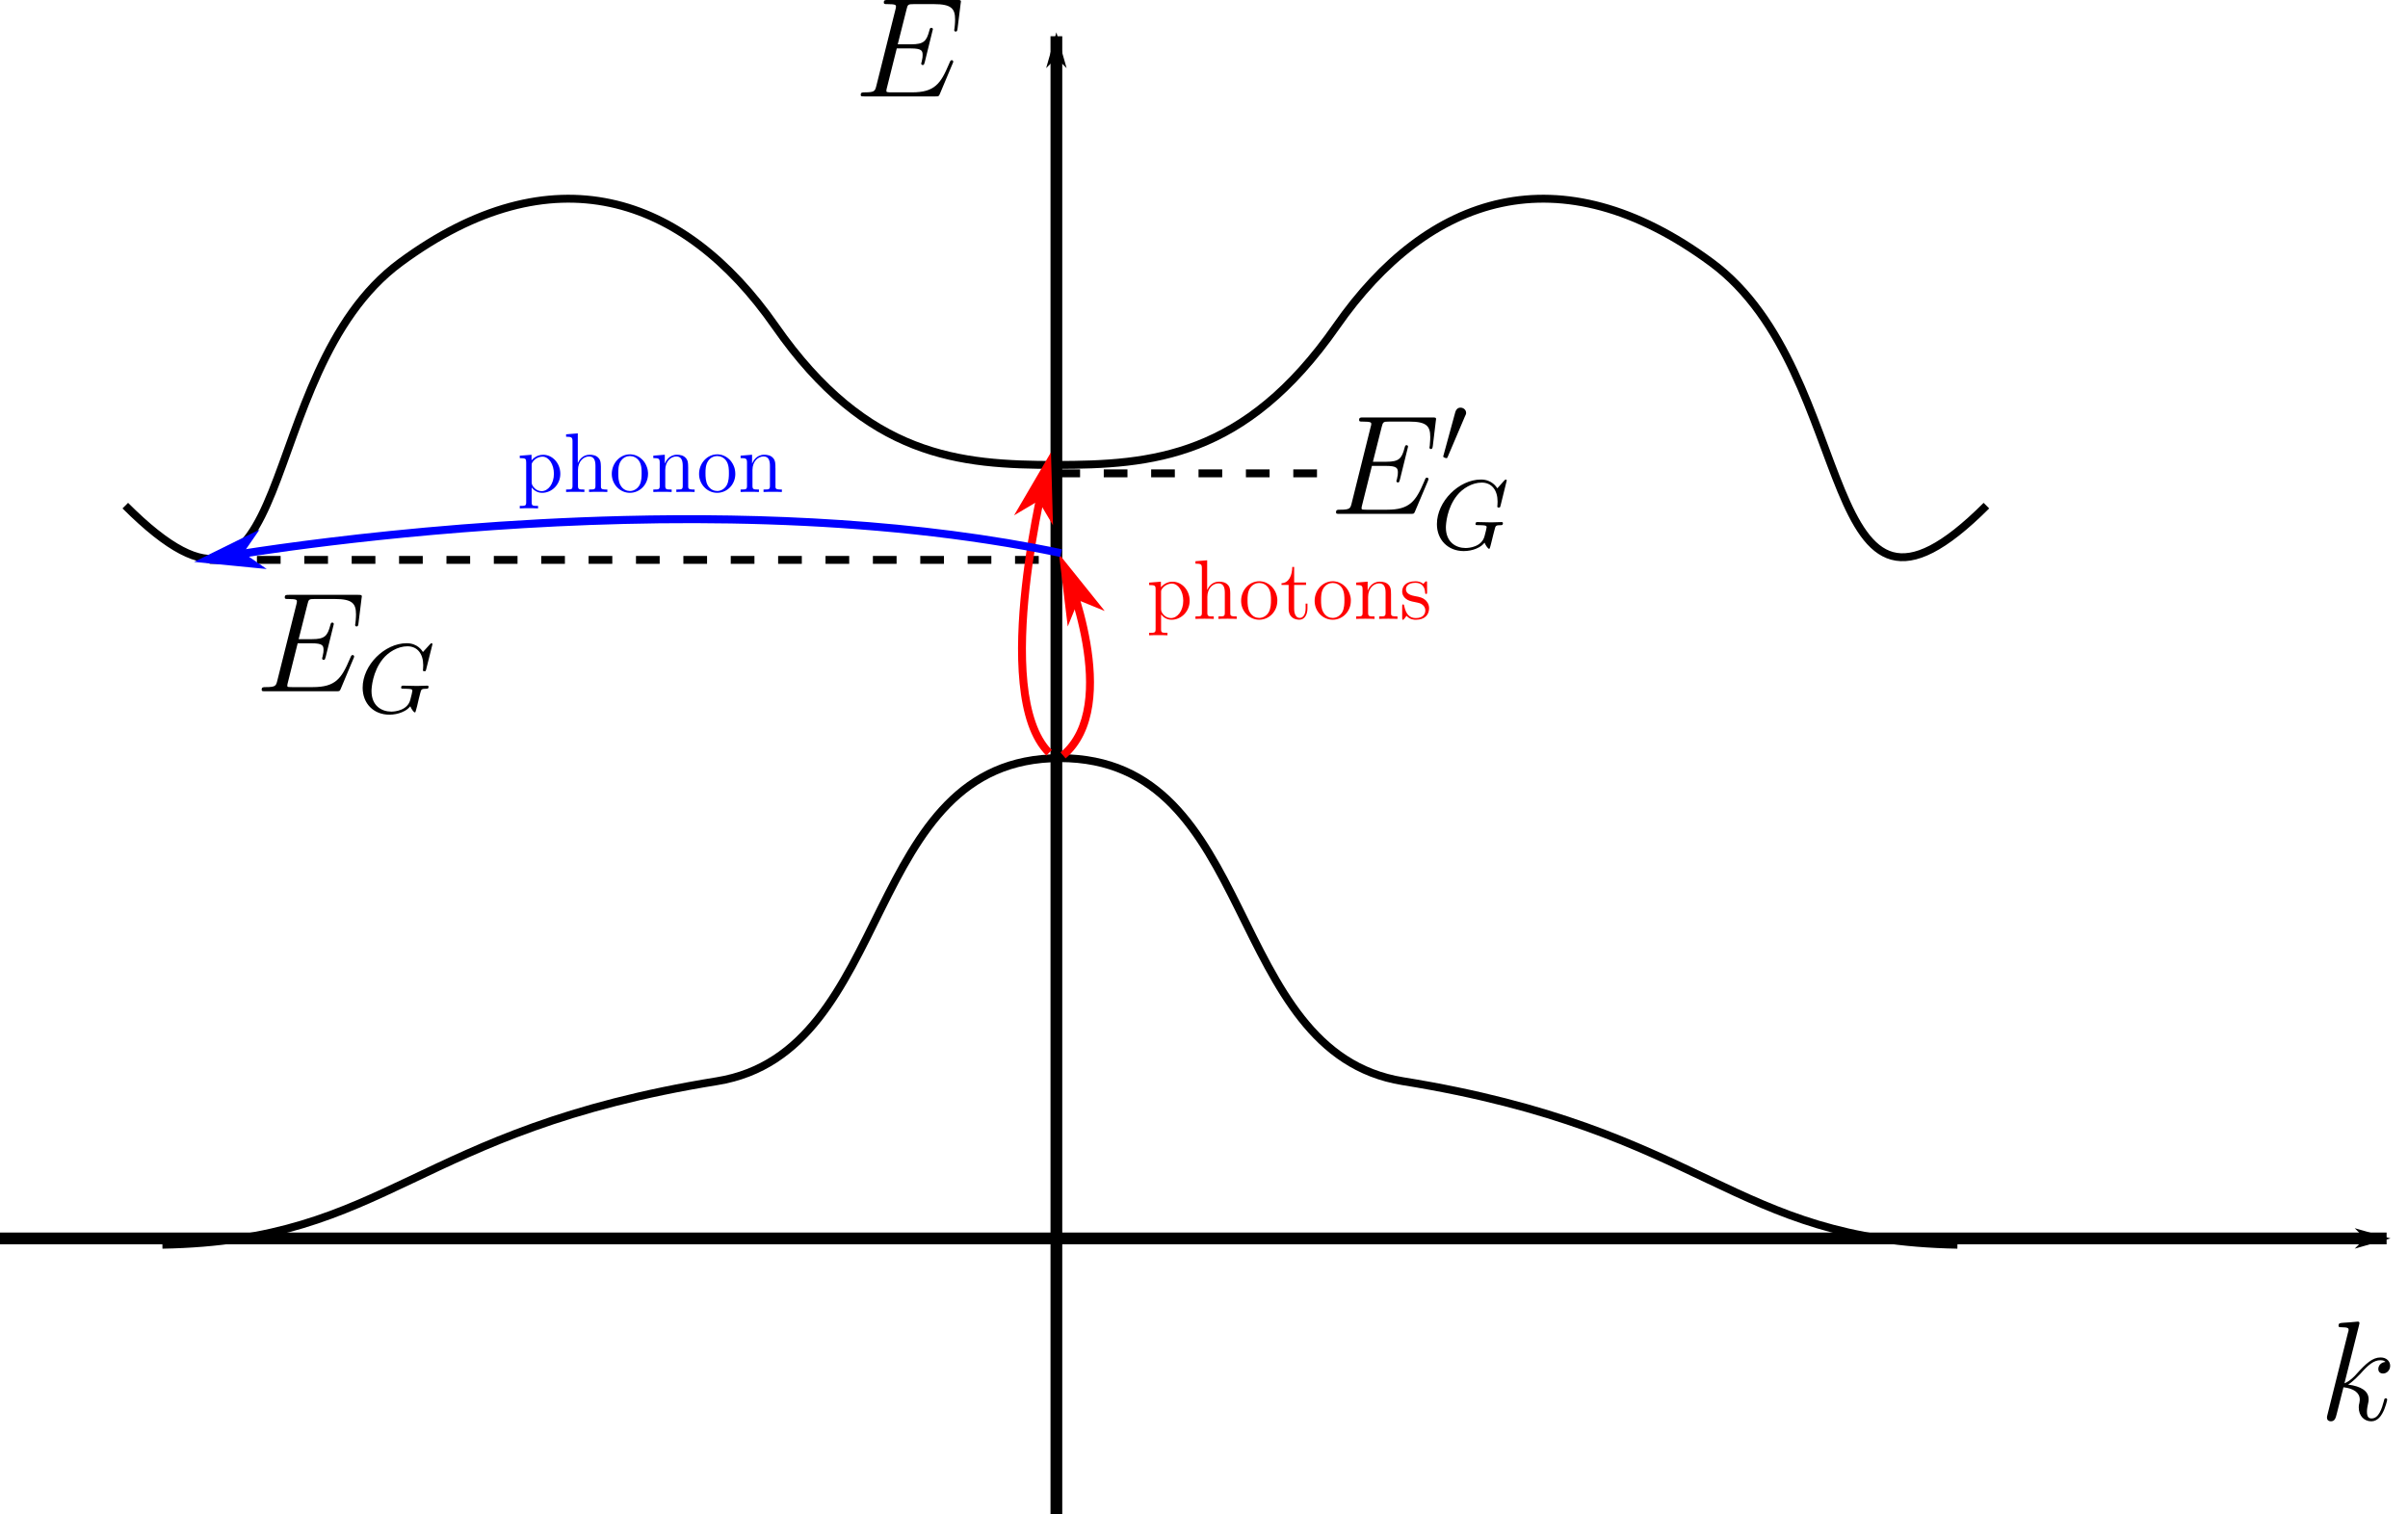 <?xml version="1.0" encoding="UTF-8" standalone="no"?>
<!-- Created with Inkscape (http://www.inkscape.org/) -->

<svg
   xmlns:dc="http://purl.org/dc/elements/1.1/"
   xmlns:cc="http://creativecommons.org/ns#"
   xmlns:rdf="http://www.w3.org/1999/02/22-rdf-syntax-ns#"
   xmlns:svg="http://www.w3.org/2000/svg"
   xmlns="http://www.w3.org/2000/svg"
   xmlns:sodipodi="http://sodipodi.sourceforge.net/DTD/sodipodi-0.dtd"
   xmlns:inkscape="http://www.inkscape.org/namespaces/inkscape"
   width="129.284mm"
   height="81.313mm"
   viewBox="0 0 458.093 288.118"
   id="svg2"
   version="1.1"
   inkscape:version="0.91 r13725"
   sodipodi:docname="direct_indirect.svg">
  <sodipodi:namedview
     id="base"
     pagecolor="#ffffff"
     bordercolor="#666666"
     borderopacity="1.0"
     inkscape:pageopacity="0.0"
     inkscape:pageshadow="2"
     inkscape:zoom="2.8"
     inkscape:cx="237.76573"
     inkscape:cy="129.39356"
     inkscape:document-units="px"
     inkscape:current-layer="layer1"
     showgrid="false"
     inkscape:window-width="1855"
     inkscape:window-height="1056"
     inkscape:window-x="65"
     inkscape:window-y="24"
     inkscape:window-maximized="1"
     inkscape:object-nodes="true"
     fit-margin-top="0"
     fit-margin-left="0"
     fit-margin-right="0"
     fit-margin-bottom="0"
     inkscape:object-paths="true"
     inkscape:snap-global="false" />
  <defs
     id="defs4">
    <marker
       inkscape:stockid="Arrow1Mend"
       orient="auto"
       refY="0"
       refX="0"
       id="marker24019"
       style="overflow:visible"
       inkscape:isstock="true">
      <path
         id="path24021"
         d="M 0,0 5,-5 -12.5,0 5,5 0,0 Z"
         style="fill:#ff0000;fill-opacity:1;fill-rule:evenodd;stroke:#ff0000;stroke-width:1pt;stroke-opacity:1"
         transform="matrix(-0.4,0,0,-0.4,-4,0)"
         inkscape:connector-curvature="0" />
    </marker>
    <marker
       inkscape:stockid="Arrow1Mend"
       orient="auto"
       refY="0"
       refX="0"
       id="marker24009"
       style="overflow:visible"
       inkscape:isstock="true">
      <path
         id="path24011"
         d="M 0,0 5,-5 -12.5,0 5,5 0,0 Z"
         style="fill:#0000ff;fill-opacity:1;fill-rule:evenodd;stroke:#0000ff;stroke-width:1pt;stroke-opacity:1"
         transform="matrix(-0.4,0,0,-0.4,-4,0)"
         inkscape:connector-curvature="0" />
    </marker>
    <marker
       inkscape:stockid="Arrow1Lend"
       orient="auto"
       refY="0"
       refX="0"
       id="marker23915"
       style="overflow:visible"
       inkscape:isstock="true">
      <path
         inkscape:connector-curvature="0"
         id="path23917"
         d="M 0,0 5,-5 -12.5,0 5,5 0,0 Z"
         style="fill:#ff0000;fill-opacity:1;fill-rule:evenodd;stroke:#ff0000;stroke-width:1pt;stroke-opacity:1"
         transform="matrix(-0.8,0,0,-0.8,-10,0)" />
    </marker>
    <marker
       inkscape:stockid="Arrow1Lend"
       orient="auto"
       refY="0"
       refX="0"
       id="marker23905"
       style="overflow:visible"
       inkscape:isstock="true">
      <path
         inkscape:connector-curvature="0"
         id="path23907"
         d="M 0,0 5,-5 -12.5,0 5,5 0,0 Z"
         style="fill:#0000ff;fill-opacity:1;fill-rule:evenodd;stroke:#0000ff;stroke-width:1pt;stroke-opacity:1"
         transform="matrix(-0.8,0,0,-0.8,-10,0)" />
    </marker>
    <marker
       inkscape:stockid="Arrow1Lend"
       orient="auto"
       refY="0"
       refX="0"
       id="marker23895"
       style="overflow:visible"
       inkscape:isstock="true">
      <path
         inkscape:connector-curvature="0"
         id="path23897"
         d="M 0,0 5,-5 -12.5,0 5,5 0,0 Z"
         style="fill:#ff0000;fill-opacity:1;fill-rule:evenodd;stroke:#ff0000;stroke-width:1pt;stroke-opacity:1"
         transform="matrix(-0.8,0,0,-0.8,-10,0)" />
    </marker>
    <marker
       inkscape:collect="always"
       inkscape:isstock="true"
       style="overflow:visible"
       id="marker23630"
       refX="0"
       refY="0"
       orient="auto"
       inkscape:stockid="Arrow1Lend">
      <path
         transform="matrix(-0.8,0,0,-0.8,-10,0)"
         style="fill:#000000;fill-opacity:1;fill-rule:evenodd;stroke:#000000;stroke-width:1pt;stroke-opacity:1"
         d="M 0,0 5,-5 -12.5,0 5,5 0,0 Z"
         id="path23632"
         inkscape:connector-curvature="0" />
    </marker>
    <marker
       inkscape:stockid="Arrow1Lend"
       orient="auto"
       refY="0"
       refX="0"
       id="marker23368"
       style="overflow:visible"
       inkscape:isstock="true"
       inkscape:collect="always">
      <path
         inkscape:connector-curvature="0"
         id="path23370"
         d="M 0,0 5,-5 -12.5,0 5,5 0,0 Z"
         style="fill:#000000;fill-opacity:1;fill-rule:evenodd;stroke:#000000;stroke-width:1pt;stroke-opacity:1"
         transform="matrix(-0.8,0,0,-0.8,-10,0)" />
    </marker>
    <marker
       inkscape:isstock="true"
       style="overflow:visible"
       id="marker23018"
       refX="0"
       refY="0"
       orient="auto"
       inkscape:stockid="Arrow1Lend">
      <path
         transform="matrix(-0.8,0,0,-0.8,-10,0)"
         style="fill:#000000;fill-opacity:1;fill-rule:evenodd;stroke:#000000;stroke-width:1pt;stroke-opacity:1"
         d="M 0,0 5,-5 -12.5,0 5,5 0,0 Z"
         id="path23020"
         inkscape:connector-curvature="0" />
    </marker>
    <marker
       inkscape:isstock="true"
       style="overflow:visible"
       id="marker22928"
       refX="0"
       refY="0"
       orient="auto"
       inkscape:stockid="Arrow1Lend">
      <path
         transform="matrix(-0.8,0,0,-0.8,-10,0)"
         style="fill:#000000;fill-opacity:1;fill-rule:evenodd;stroke:#000000;stroke-width:1pt;stroke-opacity:1"
         d="M 0,0 5,-5 -12.5,0 5,5 0,0 Z"
         id="path22930"
         inkscape:connector-curvature="0" />
    </marker>
    <marker
       inkscape:isstock="true"
       style="overflow:visible"
       id="marker22848"
       refX="0"
       refY="0"
       orient="auto"
       inkscape:stockid="Arrow1Lend">
      <path
         transform="matrix(-0.8,0,0,-0.8,-10,0)"
         style="fill:#000000;fill-opacity:1;fill-rule:evenodd;stroke:#000000;stroke-width:1pt;stroke-opacity:1"
         d="M 0,0 5,-5 -12.5,0 5,5 0,0 Z"
         id="path22850"
         inkscape:connector-curvature="0" />
    </marker>
    <marker
       inkscape:isstock="true"
       style="overflow:visible"
       id="marker22778"
       refX="0"
       refY="0"
       orient="auto"
       inkscape:stockid="Arrow1Lend">
      <path
         transform="matrix(-0.8,0,0,-0.8,-10,0)"
         style="fill:#000000;fill-opacity:1;fill-rule:evenodd;stroke:#000000;stroke-width:1pt;stroke-opacity:1"
         d="M 0,0 5,-5 -12.5,0 5,5 0,0 Z"
         id="path22780"
         inkscape:connector-curvature="0" />
    </marker>
    <marker
       inkscape:isstock="true"
       style="overflow:visible"
       id="marker22718"
       refX="0"
       refY="0"
       orient="auto"
       inkscape:stockid="Arrow1Lend">
      <path
         transform="matrix(-0.8,0,0,-0.8,-10,0)"
         style="fill:#000000;fill-opacity:1;fill-rule:evenodd;stroke:#000000;stroke-width:1pt;stroke-opacity:1"
         d="M 0,0 5,-5 -12.5,0 5,5 0,0 Z"
         id="path22720"
         inkscape:connector-curvature="0" />
    </marker>
    <marker
       inkscape:isstock="true"
       style="overflow:visible"
       id="marker22708"
       refX="0"
       refY="0"
       orient="auto"
       inkscape:stockid="Arrow1Lend">
      <path
         transform="matrix(-0.8,0,0,-0.8,-10,0)"
         style="fill:#000000;fill-opacity:1;fill-rule:evenodd;stroke:#000000;stroke-width:1pt;stroke-opacity:1"
         d="M 0,0 5,-5 -12.5,0 5,5 0,0 Z"
         id="path22710"
         inkscape:connector-curvature="0" />
    </marker>
    <marker
       inkscape:isstock="true"
       style="overflow:visible"
       id="marker5527"
       refX="0"
       refY="0"
       orient="auto"
       inkscape:stockid="Arrow1Lend">
      <path
         transform="matrix(-0.8,0,0,-0.8,-10,0)"
         style="fill:#000000;fill-opacity:1;fill-rule:evenodd;stroke:#000000;stroke-width:1pt;stroke-opacity:1"
         d="M 0,0 5,-5 -12.5,0 5,5 0,0 Z"
         id="path5529"
         inkscape:connector-curvature="0" />
    </marker>
    <marker
       inkscape:stockid="Arrow1Lend"
       orient="auto"
       refY="0"
       refX="0"
       id="marker5181"
       style="overflow:visible"
       inkscape:isstock="true">
      <path
         inkscape:connector-curvature="0"
         id="path5183"
         d="M 0,0 5,-5 -12.5,0 5,5 0,0 Z"
         style="fill:#000000;fill-opacity:1;fill-rule:evenodd;stroke:#000000;stroke-width:1pt;stroke-opacity:1"
         transform="matrix(-0.8,0,0,-0.8,-10,0)" />
    </marker>
  </defs>
  <g
     transform="translate(101.773,-251.19)"
     inkscape:label="Layer 1"
     inkscape:groupmode="layer"
     id="layer1">
    <path
       inkscape:connector-curvature="0"
       id="path4155"
       d="m 99.191,539.308 0,-281.224"
       style="fill:none;fill-rule:evenodd;stroke:#000000;stroke-width:2.236;stroke-linecap:butt;stroke-linejoin:miter;stroke-miterlimit:4;stroke-dasharray:none;stroke-opacity:1;marker-end:url(#marker23630)" />
    <path
       sodipodi:nodetypes="cc"
       inkscape:connector-curvature="0"
       id="path4155-7"
       d="m -101.773,486.808 454.024,0"
       style="fill:none;fill-rule:evenodd;stroke:#000000;stroke-width:2.236;stroke-linecap:butt;stroke-linejoin:miter;stroke-miterlimit:4;stroke-dasharray:none;stroke-opacity:1;marker-end:url(#marker23368)" />
    <g
       id="g23772"
       transform="matrix(1.502,0,0,1.502,51.136,-270.977)">
      <g
         id="g23776">
        <path
           style="fill:none;fill-rule:evenodd;stroke:#000000;stroke-width:1px;stroke-linecap:butt;stroke-linejoin:miter;stroke-opacity:1"
           d="m 149.788,411.695 c -21.786,21.786 -15.657,-16.668 -34.85,-30.81 -19.193,-14.142 -35.86,-8.586 -47.477,8.081 -11.617,16.668 -23.423,17.576 -35.534,17.576 -12.111,0 -23.917,-0.909 -35.534,-17.576 C -15.225,372.299 -31.892,366.743 -51.085,380.885 c -19.193,14.142 -12.529,53.131 -34.85,30.81"
           id="path4915"
           inkscape:connector-curvature="0"
           sodipodi:nodetypes="csszssc" />
      </g>
    </g>
    <path
       style="fill:none;fill-rule:evenodd;stroke:#000000;stroke-width:1.502px;stroke-linecap:butt;stroke-linejoin:miter;stroke-opacity:1"
       d="m 99.863,395.431 c 37.943,0 31.061,55.943 65.261,61.467 57.922,9.355 62.226,30.354 105.481,31.113"
       id="path4954"
       inkscape:connector-curvature="0"
       sodipodi:nodetypes="csc" />
    <path
       style="fill:none;fill-rule:evenodd;stroke:#000000;stroke-width:1.502px;stroke-linecap:butt;stroke-linejoin:miter;stroke-opacity:1"
       d="m 99.863,395.431 c -37.943,0 -31.061,55.943 -65.261,61.467 -57.922,9.355 -62.226,30.354 -105.481,31.113"
       id="path4954-5"
       inkscape:connector-curvature="0"
       sodipodi:nodetypes="csc" />
    <path
       style="font-style:normal;font-variant:normal;font-weight:normal;font-stretch:normal;letter-spacing:normal;word-spacing:normal;text-anchor:start;fill:#000000;fill-opacity:1;fill-rule:evenodd;stroke:#000000;stroke-width:0;stroke-linecap:butt;stroke-linejoin:miter;stroke-miterlimit:10.433;stroke-dasharray:none;stroke-dashoffset:0;stroke-opacity:1"
       inkscape:connector-curvature="0"
       d="m 79.45,263.285 0,0 0.019,0 0,-0.019 0,0 0,-0.019 0,-0.019 0.019,0 0,-0.019 0,0 0,-0.019 0.019,-0.019 0,0 0,-0.037 0.019,-0.019 0,-0.037 0.019,-0.019 0,-0.019 0,-0.019 0,-0.019 0.019,0 0,-0.019 0,-0.019 0,0 0,-0.019 0,-0.019 0,0 0,-0.019 c 0,-0.131 -0.113,-0.263 -0.263,-0.263 -0.113,0 -0.169,0.019 -0.244,0.113 -0.056,0.019 -0.056,0.075 -0.3,0.62 -1.596,3.775 -2.742,5.39 -7.062,5.39 l -3.925,0 c -0.376,0 -0.432,0 -0.601,-0.037 -0.3,-0.019 -0.319,-0.075 -0.319,-0.3 0,-0.188 0.056,-0.338 0.113,-0.582 l 1.859,-7.437 2.667,0 c 2.103,0 2.254,0.451 2.254,1.258 0,0.282 0,0.526 -0.188,1.333 -0.056,0.094 -0.075,0.207 -0.075,0.282 0,0.207 0.131,0.282 0.3,0.282 0.244,0 0.263,-0.188 0.376,-0.563 l 1.54,-6.254 c 0,-0.131 -0.113,-0.263 -0.282,-0.263 -0.244,0 -0.263,0.094 -0.376,0.47 -0.545,2.085 -1.07,2.667 -3.474,2.667 l -2.554,0 1.671,-6.63 c 0.225,-0.939 0.282,-1.014 1.39,-1.014 l 3.85,0 c 3.324,0 4,0.883 4,2.93 0,0.038 0,0.789 -0.113,1.671 -0.038,0.113 -0.056,0.263 -0.056,0.319 0,0.225 0.131,0.3 0.3,0.3 0.188,0 0.3,-0.113 0.338,-0.582 l 0.582,-4.714 c 0,-0.094 0.056,-0.357 0.056,-0.413 0,-0.301 -0.244,-0.301 -0.732,-0.301 l -13.146,0 c -0.526,0 -0.789,0 -0.789,0.488 0,0.3 0.188,0.3 0.639,0.3 1.671,0 1.671,0.188 1.671,0.488 0,0.131 -0.019,0.244 -0.094,0.526 l -3.643,14.555 c -0.244,0.939 -0.3,1.221 -2.179,1.221 -0.507,0 -0.789,0 -0.789,0.488 0,0.282 0.169,0.282 0.695,0.282 l 13.541,0 c 0.582,0 0.62,-0.019 0.808,-0.451 z"
       id="path5267" />
    <path
       style="font-style:normal;font-variant:normal;font-weight:normal;font-stretch:normal;letter-spacing:normal;word-spacing:normal;text-anchor:start;fill:#000000;fill-opacity:1;fill-rule:evenodd;stroke:#000000;stroke-width:0;stroke-linecap:butt;stroke-linejoin:miter;stroke-miterlimit:10.433;stroke-dasharray:none;stroke-dashoffset:0;stroke-opacity:1"
       inkscape:connector-curvature="0"
       d="m 347.009,503.319 0,-0.019 0,-0.019 0,0 0,-0.019 0.019,-0.019 0,-0.019 0,-0.037 0.019,-0.019 0,-0.019 0,-0.037 0.019,-0.019 0,-0.037 0,-0.019 0,-0.019 0.019,-0.037 0,-0.019 0,-0.019 0,-0.019 0,0 0,-0.019 c 0,-0.263 -0.263,-0.263 -0.319,-0.263 -0.037,0 -0.995,0.075 -1.484,0.131 -0.47,0.019 -0.864,0.075 -1.352,0.094 -0.639,0.056 -0.826,0.094 -0.826,0.582 0,0.263 0.263,0.263 0.526,0.263 1.39,0 1.39,0.244 1.39,0.507 0,0.113 0,0.169 -0.15,0.657 l -3.85,15.4 c -0.113,0.413 -0.113,0.47 -0.113,0.62 0,0.601 0.47,0.714 0.732,0.714 0.751,0 0.92,-0.601 1.127,-1.427 l 1.277,-5.052 c 1.934,0.225 3.099,1.033 3.099,2.329 0,0.15 0,0.263 -0.075,0.676 -0.113,0.394 -0.113,0.714 -0.113,0.845 0,1.578 1.014,2.629 2.385,2.629 1.24,0 1.897,-1.146 2.103,-1.521 0.582,-0.995 0.92,-2.498 0.92,-2.611 0,-0.131 -0.113,-0.244 -0.263,-0.244 -0.244,0 -0.282,0.113 -0.376,0.545 -0.376,1.409 -0.958,3.287 -2.329,3.287 -0.526,0 -0.883,-0.263 -0.883,-1.296 0,-0.507 0.113,-1.108 0.207,-1.502 0.113,-0.488 0.113,-0.526 0.113,-0.845 0,-1.578 -1.427,-2.479 -3.906,-2.798 0.977,-0.601 1.934,-1.653 2.329,-2.047 1.521,-1.728 2.573,-2.592 3.812,-2.592 0.62,0 0.789,0.169 0.977,0.319 -0.995,0.113 -1.371,0.808 -1.371,1.352 0,0.657 0.507,0.864 0.883,0.864 0.732,0 1.371,-0.62 1.371,-1.484 0,-0.77 -0.62,-1.578 -1.822,-1.578 -1.484,0 -2.704,1.052 -4.62,3.193 -0.263,0.319 -1.258,1.352 -2.254,1.728 z"
       id="path5269" />
    <path
       style="fill:none;fill-rule:evenodd;stroke:#000000;stroke-width:1.502;stroke-linecap:butt;stroke-linejoin:miter;stroke-miterlimit:4;stroke-dasharray:4.507, 4.507;stroke-dashoffset:0;stroke-opacity:1"
       d="m -61.911,357.713 161.102,0"
       id="path23780"
       inkscape:connector-curvature="0" />
    <g
       transform="matrix(1.502,0,0,1.502,10.917,-294.318)"
       id="g23872">
      <path
         style="font-style:normal;font-variant:normal;font-weight:normal;font-stretch:normal;letter-spacing:normal;word-spacing:normal;text-anchor:start;fill:#000000;fill-opacity:1;fill-rule:evenodd;stroke:#000000;stroke-width:0;stroke-linecap:butt;stroke-linejoin:miter;stroke-miterlimit:10.433;stroke-dasharray:none;stroke-dashoffset:0;stroke-opacity:1"
         inkscape:connector-curvature="0"
         d="m -30.253,446.593 0,0 0.013,-0.013 0,0 0,-0.013 0,0 0,-0.013 0.013,0 0,-0.013 0,-0.013 0,0 0.013,-0.013 0,-0.013 0,-0.013 0.013,-0.013 0,-0.025 0.013,-0.013 0,-0.025 0,0 0,-0.013 0.013,-0.013 0,0 0,-0.013 0,-0.013 0,0 0,-0.013 0,0 0,-0.013 c 0,-0.087 -0.075,-0.175 -0.175,-0.175 -0.075,0 -0.113,0.013 -0.163,0.062 -0.037,0.025 -0.037,0.062 -0.2,0.412 -1.062,2.513 -1.825,3.587 -4.7,3.587 l -2.612,0 c -0.25,0 -0.287,0 -0.4,-0.013 -0.2,-0.013 -0.212,-0.05 -0.212,-0.2 0,-0.125 0.037,-0.225 0.075,-0.388 l 1.238,-4.95 1.775,0 c 1.4,0 1.5,0.3 1.5,0.838 0,0.175 0,0.338 -0.125,0.875 -0.037,0.075 -0.05,0.15 -0.05,0.2 0,0.125 0.087,0.188 0.2,0.188 0.163,0 0.175,-0.138 0.25,-0.388 l 1.025,-4.15 c 0,-0.1 -0.075,-0.188 -0.188,-0.188 -0.163,0 -0.175,0.075 -0.25,0.325 -0.362,1.375 -0.713,1.775 -2.312,1.775 l -1.7,0 1.113,-4.412 c 0.15,-0.625 0.188,-0.675 0.925,-0.675 l 2.562,0 c 2.212,0 2.663,0.588 2.663,1.95 0,0.013 0,0.525 -0.075,1.113 -0.025,0.075 -0.037,0.175 -0.037,0.212 0,0.15 0.087,0.2 0.2,0.2 0.125,0 0.2,-0.075 0.225,-0.4 l 0.388,-3.138 c 0,-0.05 0.037,-0.225 0.037,-0.263 0,-0.2 -0.163,-0.2 -0.487,-0.2 l -8.75,0 c -0.35,0 -0.525,0 -0.525,0.325 0,0.2 0.125,0.2 0.425,0.2 1.113,0 1.113,0.125 1.113,0.312 0,0.1 -0.013,0.163 -0.062,0.362 l -2.425,9.688 c -0.163,0.625 -0.2,0.8 -1.45,0.8 -0.338,0 -0.525,0 -0.525,0.325 0,0.2 0.113,0.2 0.463,0.2 l 9.012,0 c 0.388,0 0.412,-0.013 0.537,-0.3 z"
         id="path23818" />
      <path
         style="font-style:normal;font-variant:normal;font-weight:normal;font-stretch:normal;letter-spacing:normal;word-spacing:normal;text-anchor:start;fill:#000000;fill-opacity:1;fill-rule:evenodd;stroke:#000000;stroke-width:0;stroke-linecap:butt;stroke-linejoin:miter;stroke-miterlimit:10.433;stroke-dasharray:none;stroke-dashoffset:0;stroke-opacity:1"
         inkscape:connector-curvature="0"
         d="m -20.253,444.793 0,0 0,-0.013 0,0 0,0 0,-0.013 0,0 0,-0.013 -0.013,0 0,0 0,-0.013 0,0 0,-0.013 0,0 -0.013,0 0,-0.013 0,0 -0.013,-0.013 0,0 0,0 -0.013,-0.013 0,0 -0.013,0 0,-0.013 -0.013,0 0,0 0,0 -0.013,0 0,-0.013 0,0 -0.013,0 0,0 0,0 -0.013,0 0,0 0,0 -0.013,0 0,0 -0.013,0 0,0 c -0.037,0 -0.05,0.013 -0.188,0.15 l -0.875,0.963 c -0.113,-0.175 -0.675,-1.113 -2.062,-1.113 -2.775,0 -5.575,2.75 -5.575,5.638 0,1.988 1.375,3.413 3.388,3.413 0.55,0 1.113,-0.113 1.562,-0.3 0.625,-0.25 0.863,-0.512 1.087,-0.762 0.113,0.312 0.438,0.775 0.562,0.775 0.062,0 0.087,-0.037 0.087,-0.05 0.025,-0.025 0.138,-0.5 0.212,-0.75 l 0.225,-0.963 c 0.05,-0.212 0.113,-0.425 0.163,-0.637 0.138,-0.562 0.15,-0.588 0.863,-0.6 0.062,0 0.2,-0.013 0.2,-0.25 0,-0.087 -0.062,-0.138 -0.163,-0.138 -0.287,0 -1.025,0.037 -1.3,0.037 -0.388,0 -1.363,-0.037 -1.75,-0.037 -0.113,0 -0.263,0 -0.263,0.25 0,0.138 0.1,0.138 0.375,0.138 0.013,0 0.375,0 0.662,0.025 0.325,0.037 0.388,0.075 0.388,0.237 0,0.113 -0.138,0.675 -0.263,1.137 -0.35,1.363 -1.975,1.5 -2.4,1.5 -1.2,0 -2.513,-0.7 -2.513,-2.612 0,-0.388 0.125,-2.438 1.438,-4.062 0.675,-0.838 1.875,-1.6 3.112,-1.6 1.262,0 2,0.95 2,2.4 0,0.5 -0.037,0.512 -0.037,0.637 0,0.125 0.138,0.125 0.188,0.125 0.163,0 0.163,-0.025 0.225,-0.25 z"
         id="path23820" />
    </g>
    <g
       transform="matrix(1.502,0,0,1.502,171.332,-328.07)"
       id="g23876">
      <path
         style="font-style:normal;font-variant:normal;font-weight:normal;font-stretch:normal;letter-spacing:normal;word-spacing:normal;text-anchor:start;fill:#000000;fill-opacity:1;fill-rule:evenodd;stroke:#000000;stroke-width:0;stroke-linecap:butt;stroke-linejoin:miter;stroke-miterlimit:10.433;stroke-dasharray:none;stroke-dashoffset:0;stroke-opacity:1"
         inkscape:connector-curvature="0"
         d="m -0.978,446.593 0,0 0,-0.013 0,0 0,-0.013 0.013,0 0,-0.013 0,0 0,-0.013 0.013,-0.013 0,0 0,-0.013 0,-0.013 0.013,-0.013 0,-0.013 0.013,-0.025 0,-0.013 0.013,-0.025 0,0 0,-0.013 0,-0.013 0,0 0,-0.013 0,-0.013 0,0 0.013,-0.013 0,0 0,-0.013 c 0,-0.087 -0.075,-0.175 -0.188,-0.175 -0.075,0 -0.1,0.013 -0.163,0.062 -0.037,0.025 -0.037,0.062 -0.188,0.412 -1.062,2.513 -1.837,3.587 -4.7,3.587 l -2.625,0 c -0.25,0 -0.287,0 -0.388,-0.013 -0.2,-0.013 -0.225,-0.05 -0.225,-0.2 0,-0.125 0.037,-0.225 0.075,-0.388 l 1.238,-4.95 1.775,0 c 1.4,0 1.512,0.3 1.512,0.838 0,0.175 0,0.338 -0.125,0.875 -0.037,0.075 -0.062,0.15 -0.062,0.2 0,0.125 0.1,0.188 0.2,0.188 0.163,0 0.175,-0.138 0.25,-0.388 l 1.025,-4.15 c 0,-0.1 -0.075,-0.188 -0.175,-0.188 -0.163,0 -0.188,0.075 -0.263,0.325 -0.35,1.375 -0.713,1.775 -2.3,1.775 l -1.712,0 1.113,-4.412 c 0.163,-0.625 0.2,-0.675 0.938,-0.675 l 2.562,0 c 2.2,0 2.65,0.588 2.65,1.95 0,0.013 0,0.525 -0.062,1.113 -0.025,0.075 -0.037,0.175 -0.037,0.212 0,0.15 0.087,0.2 0.188,0.2 0.125,0 0.2,-0.075 0.237,-0.4 l 0.375,-3.138 c 0,-0.05 0.037,-0.225 0.037,-0.263 0,-0.2 -0.163,-0.2 -0.487,-0.2 l -8.75,0 c -0.338,0 -0.512,0 -0.512,0.325 0,0.2 0.125,0.2 0.425,0.2 1.113,0 1.113,0.125 1.113,0.312 0,0.1 -0.013,0.163 -0.075,0.362 l -2.413,9.688 c -0.163,0.625 -0.2,0.8 -1.462,0.8 -0.338,0 -0.512,0 -0.512,0.325 0,0.2 0.1,0.2 0.463,0.2 l 9,0 c 0.4,0 0.412,-0.013 0.537,-0.3 z"
         id="path23822" />
      <path
         style="font-style:normal;font-variant:normal;font-weight:normal;font-stretch:normal;letter-spacing:normal;word-spacing:normal;text-anchor:start;fill:#000000;fill-opacity:1;fill-rule:evenodd;stroke:#000000;stroke-width:0;stroke-linecap:butt;stroke-linejoin:miter;stroke-miterlimit:10.433;stroke-dasharray:none;stroke-dashoffset:0;stroke-opacity:1"
         inkscape:connector-curvature="0"
         d="m 3.747,438.33 0.013,-0.025 0.013,-0.025 0.013,-0.025 0.013,-0.025 0.013,-0.025 0,-0.025 0.013,-0.025 0.013,-0.025 0,-0.025 0.013,-0.025 0,-0.013 0.013,-0.025 0,-0.025 0,-0.025 0,-0.025 0,-0.013 0,-0.013 c 0,-0.362 -0.325,-0.65 -0.713,-0.65 -0.338,0 -0.562,0.237 -0.65,0.55 l -1.488,5.45 c 0,0.025 -0.05,0.163 -0.05,0.175 0,0.138 0.325,0.225 0.425,0.225 0.075,0 0.087,-0.037 0.163,-0.2 z"
         id="path23824" />
      <path
         style="font-style:normal;font-variant:normal;font-weight:normal;font-stretch:normal;letter-spacing:normal;word-spacing:normal;text-anchor:start;fill:#000000;fill-opacity:1;fill-rule:evenodd;stroke:#000000;stroke-width:0;stroke-linecap:butt;stroke-linejoin:miter;stroke-miterlimit:10.433;stroke-dasharray:none;stroke-dashoffset:0;stroke-opacity:1"
         inkscape:connector-curvature="0"
         d="m 9.009,446.53 0,0 0,0 0,-0.013 0,0 0,0 0,-0.013 0,0 0,0 0,-0.013 0,0 -0.013,-0.013 0,0 0,-0.013 0,0 0,0 -0.013,-0.013 0,0 0,-0.013 -0.013,0 0,0 -0.013,-0.013 0,0 -0.013,0 0,0 -0.013,-0.013 0,0 0,0 -0.013,0 0,0 0,0 -0.013,0 0,0 0,0 -0.013,0 0,-0.013 0,0 -0.013,0 0,0 -0.013,0 c -0.037,0 -0.037,0.013 -0.188,0.15 l -0.863,0.963 c -0.113,-0.175 -0.688,-1.113 -2.075,-1.113 -2.775,0 -5.575,2.763 -5.575,5.65 0,1.975 1.387,3.413 3.4,3.413 0.55,0 1.113,-0.113 1.562,-0.3 0.613,-0.25 0.85,-0.512 1.075,-0.762 0.113,0.312 0.438,0.775 0.562,0.775 0.062,0 0.087,-0.037 0.087,-0.05 0.025,-0.025 0.15,-0.5 0.212,-0.762 l 0.237,-0.963 c 0.05,-0.212 0.113,-0.425 0.163,-0.625 0.138,-0.562 0.15,-0.588 0.863,-0.6 0.062,0 0.2,-0.013 0.2,-0.25 0,-0.087 -0.062,-0.138 -0.163,-0.138 -0.287,0 -1.025,0.037 -1.312,0.037 -0.388,0 -1.363,-0.037 -1.738,-0.037 -0.113,0 -0.263,0 -0.263,0.25 0,0.138 0.1,0.138 0.375,0.138 0,0 0.362,0 0.65,0.025 0.325,0.037 0.388,0.075 0.388,0.237 0,0.113 -0.138,0.662 -0.263,1.125 -0.35,1.375 -1.962,1.512 -2.4,1.512 -1.2,0 -2.5,-0.713 -2.5,-2.612 0,-0.388 0.125,-2.45 1.425,-4.062 0.675,-0.85 1.887,-1.613 3.112,-1.613 1.275,0 2.013,0.963 2.013,2.413 0,0.487 -0.037,0.5 -0.037,0.625 0,0.125 0.138,0.125 0.188,0.125 0.163,0 0.163,-0.025 0.225,-0.25 z"
         id="path23826" />
    </g>
    <path
       inkscape:connector-curvature="0"
       id="path23881"
       d="m 99.191,341.247 49.836,0"
       style="fill:none;fill-rule:evenodd;stroke:#000000;stroke-width:1.502;stroke-linecap:butt;stroke-linejoin:miter;stroke-miterlimit:4;stroke-dasharray:4.507, 4.507;stroke-dashoffset:0;stroke-opacity:1" />
    <g
       id="g4995">
      <path
         style="color:#000000;font-style:normal;font-variant:normal;font-weight:normal;font-stretch:normal;font-size:medium;line-height:normal;font-family:sans-serif;text-indent:0;text-align:start;text-decoration:none;text-decoration-line:none;text-decoration-style:solid;text-decoration-color:#000000;letter-spacing:normal;word-spacing:normal;text-transform:none;direction:ltr;block-progression:tb;writing-mode:lr-tb;baseline-shift:baseline;text-anchor:start;white-space:normal;clip-rule:nonzero;display:inline;overflow:visible;visibility:visible;opacity:1;isolation:auto;mix-blend-mode:normal;color-interpolation:sRGB;color-interpolation-filters:linearRGB;solid-color:#000000;solid-opacity:1;fill:#ff0000;fill-opacity:1;fill-rule:evenodd;stroke:none;stroke-width:1.502px;stroke-linecap:butt;stroke-linejoin:miter;stroke-miterlimit:4;stroke-dasharray:none;stroke-dashoffset:0;stroke-opacity:1;color-rendering:auto;image-rendering:auto;shape-rendering:auto;text-rendering:auto;enable-background:accumulate"
         d="m 101.531,359.039 -1.385,0.582 c 0,0 2.703,6.437 4.006,14.033 0.651,3.798 0.947,7.876 0.398,11.541 -0.548,3.665 -1.919,6.89 -4.574,9.137 l 0.969,1.146 c 3.002,-2.541 4.508,-6.158 5.092,-10.061 0.584,-3.903 0.266,-8.119 -0.402,-12.018 -1.337,-7.798 -4.104,-14.361 -4.104,-14.361 z"
         id="path23883"
         inkscape:connector-curvature="0" />
      <path
         inkscape:connector-curvature="0"
         style="fill:#ff0000;fill-opacity:1;fill-rule:evenodd;stroke:#ff0000;stroke-width:0.601pt;stroke-opacity:1"
         d="m 103.17,364.87 3.935,1.605 -6.848,-8.529 1.308,10.859 1.605,-3.935 z"
         id="path5001" />
    </g>
    <g
       id="g5003">
      <path
         style="color:#000000;font-style:normal;font-variant:normal;font-weight:normal;font-stretch:normal;font-size:medium;line-height:normal;font-family:sans-serif;text-indent:0;text-align:start;text-decoration:none;text-decoration-line:none;text-decoration-style:solid;text-decoration-color:#000000;letter-spacing:normal;word-spacing:normal;text-transform:none;direction:ltr;block-progression:tb;writing-mode:lr-tb;baseline-shift:baseline;text-anchor:start;white-space:normal;clip-rule:nonzero;display:inline;overflow:visible;visibility:visible;opacity:1;isolation:auto;mix-blend-mode:normal;color-interpolation:sRGB;color-interpolation-filters:linearRGB;solid-color:#000000;solid-opacity:1;fill:#ff0000;fill-opacity:1;fill-rule:evenodd;stroke:none;stroke-width:1.502px;stroke-linecap:butt;stroke-linejoin:miter;stroke-miterlimit:4;stroke-dasharray:none;stroke-dashoffset:0;stroke-opacity:1;color-rendering:auto;image-rendering:auto;shape-rendering:auto;text-rendering:auto;enable-background:accumulate"
         d="m 96.697,339.922 c 0,0 -2.763,10.773 -4.098,22.99 -0.667,6.109 -0.982,12.582 -0.404,18.291 0.578,5.709 2.023,10.687 5.078,13.742 l 1.062,-1.062 c -2.636,-2.636 -4.084,-7.292 -4.645,-12.832 -0.561,-5.541 -0.258,-11.932 0.402,-17.977 1.321,-12.089 4.059,-22.779 4.059,-22.779 l -1.455,-0.373 z"
         id="path23885"
         inkscape:connector-curvature="0" />
      <path
         inkscape:connector-curvature="0"
         id="path5009"
         d="m 95.933,345.931 2.165,3.657 -0.299,-10.934 -5.522,9.442 3.657,-2.165 z"
         style="fill:#ff0000;fill-opacity:1;fill-rule:evenodd;stroke:#ff0000;stroke-width:0.601pt;stroke-opacity:1" />
    </g>
    <g
       id="g4981">
      <path
         style="color:#000000;font-style:normal;font-variant:normal;font-weight:normal;font-stretch:normal;font-size:medium;line-height:normal;font-family:sans-serif;text-indent:0;text-align:start;text-decoration:none;text-decoration-line:none;text-decoration-style:solid;text-decoration-color:#000000;letter-spacing:normal;word-spacing:normal;text-transform:none;direction:ltr;block-progression:tb;writing-mode:lr-tb;baseline-shift:baseline;text-anchor:start;white-space:normal;clip-rule:nonzero;display:inline;overflow:visible;visibility:visible;opacity:1;isolation:auto;mix-blend-mode:normal;color-interpolation:sRGB;color-interpolation-filters:linearRGB;solid-color:#000000;solid-opacity:1;fill:#0000ff;fill-opacity:1;fill-rule:evenodd;stroke:none;stroke-width:1.502px;stroke-linecap:butt;stroke-linejoin:miter;stroke-miterlimit:4;stroke-dasharray:none;stroke-dashoffset:0;stroke-opacity:1;color-rendering:auto;image-rendering:auto;shape-rendering:auto;text-rendering:auto;enable-background:accumulate"
         d="m 16.934,349.357 c -44,1.076 -79.002,7.467 -79.002,7.467 l 0.27,1.479 c 0,0 89.483,-16.272 161.727,-1.143 l 0.309,-1.471 c -27.262,-5.709 -56.903,-6.977 -83.303,-6.332 z"
         id="path23887"
         inkscape:connector-curvature="0" />
      <path
         inkscape:connector-curvature="0"
         style="fill:#0000ff;fill-opacity:1;fill-rule:evenodd;stroke:#0000ff;stroke-width:0.601pt;stroke-opacity:1"
         d="m -56.021,356.486 2.418,-3.495 -9.808,4.841 10.885,1.071 -3.495,-2.418 z"
         id="path4987" />
    </g>
    <g
       id="g24291"
       transform="matrix(1.502,0,0,1.502,147.186,-428.734)">
      <path
         id="path24170"
         d="m -17.887,532.833 -0.037,0 -0.03,0 -0.03,0 -0.03,0 -0.022,0 -0.03,0 -0.03,0 -0.022,0 -0.03,0 -0.022,0 -0.022,0 -0.022,0 -0.022,0 -0.022,0 -0.045,-0.007 -0.037,0 -0.037,0 -0.037,-0.007 -0.03,-0.007 -0.03,-0.007 -0.03,-0.007 -0.022,-0.007 -0.022,-0.015 -0.022,-0.007 -0.022,-0.015 -0.015,-0.015 -0.015,-0.015 -0.015,-0.022 -0.015,-0.015 -0.007,-0.022 -0.007,-0.03 -0.007,-0.022 -0.007,-0.03 -0.007,-0.03 0,-0.037 -0.007,-0.037 0,-0.037 0,-0.015 0,-0.022 0,-0.022 0,-0.022 0,-1.864 c 0.194,0.268 0.626,0.686 1.312,0.686 l -0.052,-0.216 c -0.335,0 -0.641,-0.134 -0.857,-0.335 -0.246,-0.246 -0.403,-0.462 -0.403,-0.76 l 0,-2.206 c 0,-0.201 0,-0.216 0.112,-0.388 0.328,-0.477 0.85,-0.678 1.252,-0.678 0.805,0 1.446,0.969 1.446,2.169 0,1.275 -0.73,2.199 -1.55,2.199 l 0.052,0.216 c 1.23,0 2.311,-1.036 2.311,-2.415 0,-1.357 -1.006,-2.408 -2.169,-2.408 -0.939,0 -1.446,0.678 -1.476,0.716 l 0,-0.716 -1.491,0.119 0,0.306 c 0.753,0 0.82,0.074 0.82,0.552 l 0,5.024 c 0,0.477 -0.119,0.477 -0.82,0.477 l 0,0.313 c 0.283,-0.022 0.857,-0.022 1.155,-0.022 0.313,0 0.887,0 1.17,0.022 z"
         inkscape:connector-curvature="0"
         style="font-style:normal;font-variant:normal;font-weight:normal;font-stretch:normal;letter-spacing:normal;word-spacing:normal;text-anchor:start;fill:#ff0000;fill-opacity:1;fill-rule:evenodd;stroke:#000000;stroke-width:0;stroke-linecap:butt;stroke-linejoin:miter;stroke-miterlimit:10.433;stroke-dasharray:none;stroke-dashoffset:0;stroke-opacity:1" />
      <path
         id="path24172"
         d="m -9.933,528.473 0,-0.089 0,-0.089 0,-0.082 0,-0.082 0,-0.074 0,-0.074 0,-0.067 0,-0.067 0,-0.067 -0.007,-0.06 0,-0.052 0,-0.06 -0.007,-0.052 0,-0.052 -0.007,-0.045 -0.007,-0.045 -0.007,-0.045 0,-0.045 -0.015,-0.045 -0.007,-0.037 -0.007,-0.037 -0.007,-0.037 -0.015,-0.037 -0.015,-0.03 -0.007,-0.037 -0.015,-0.037 -0.015,-0.03 -0.022,-0.03 -0.015,-0.037 -0.022,-0.03 -0.022,-0.03 -0.022,-0.03 c -0.306,-0.417 -0.812,-0.485 -1.17,-0.485 -0.924,0 -1.349,0.693 -1.498,1.029 l -0.015,0 0,-3.734 -1.483,0.119 0,0.306 c 0.73,0 0.812,0.082 0.812,0.604 l 0,5.605 c 0,0.477 -0.119,0.477 -0.812,0.477 l 0,0.313 c 0.276,-0.022 0.857,-0.022 1.155,-0.022 0.306,0 0.887,0 1.163,0.022 l 0,-0.313 c -0.686,0 -0.812,0 -0.812,-0.477 l 0,-1.99 c 0,-1.126 0.738,-1.722 1.401,-1.722 0.663,0 0.812,0.544 0.812,1.2 l 0,2.512 c 0,0.477 -0.119,0.477 -0.812,0.477 l 0,0.313 c 0.276,-0.022 0.857,-0.022 1.155,-0.022 0.313,0 0.887,0 1.163,0.022 l 0,-0.313 c -0.529,0 -0.798,0 -0.812,-0.321 z"
         inkscape:connector-curvature="0"
         style="font-style:normal;font-variant:normal;font-weight:normal;font-stretch:normal;letter-spacing:normal;word-spacing:normal;text-anchor:start;fill:#ff0000;fill-opacity:1;fill-rule:evenodd;stroke:#000000;stroke-width:0;stroke-linecap:butt;stroke-linejoin:miter;stroke-miterlimit:10.433;stroke-dasharray:none;stroke-dashoffset:0;stroke-opacity:1" />
      <path
         id="path24174"
         d="m -3.97,528.786 0,-0.134 -0.007,-0.127 -0.015,-0.119 -0.022,-0.127 -0.022,-0.119 -0.037,-0.119 -0.03,-0.112 -0.045,-0.112 -0.045,-0.112 -0.052,-0.104 -0.06,-0.104 -0.06,-0.104 -0.06,-0.097 -0.075,-0.089 -0.067,-0.097 -0.082,-0.082 -0.075,-0.082 -0.089,-0.074 -0.082,-0.074 -0.089,-0.074 -0.097,-0.06 -0.097,-0.06 -0.097,-0.052 -0.097,-0.052 -0.104,-0.045 -0.104,-0.037 -0.112,-0.037 -0.112,-0.022 -0.104,-0.022 -0.119,-0.015 -0.112,-0.015 -0.119,0 -0.007,0.216 c 0.417,0 0.865,0.186 1.155,0.604 0.335,0.492 0.335,1.17 0.335,1.565 0,0.373 0,1.036 -0.283,1.536 -0.298,0.514 -0.79,0.723 -1.2,0.723 l 0,0 c -0.395,0 -0.872,-0.171 -1.185,-0.701 -0.291,-0.477 -0.298,-1.111 -0.298,-1.558 0,-0.41 0,-1.058 0.335,-1.543 0.298,-0.455 0.768,-0.626 1.14,-0.626 l 0.007,-0.216 c -1.282,0 -2.296,1.133 -2.296,2.482 0,1.364 1.066,2.393 2.288,2.393 1.26,0 2.296,-1.051 2.296,-2.393 z"
         inkscape:connector-curvature="0"
         style="font-style:normal;font-variant:normal;font-weight:normal;font-stretch:normal;letter-spacing:normal;word-spacing:normal;text-anchor:start;fill:#ff0000;fill-opacity:1;fill-rule:evenodd;stroke:#000000;stroke-width:0;stroke-linecap:butt;stroke-linejoin:miter;stroke-miterlimit:10.433;stroke-dasharray:none;stroke-dashoffset:0;stroke-opacity:1" />
      <path
         id="path24176"
         d="m -1.838,526.773 1.506,0 0,-0.313 -1.506,0 0,-1.968 -0.239,0 c -0.007,1.006 -0.395,2.035 -1.364,2.065 l 0,0.216 0.902,0 0,2.974 c 0,1.185 0.798,1.431 1.364,1.431 0.671,0 1.021,-0.663 1.021,-1.431 l 0,-0.611 -0.231,0 0,0.589 c 0,0.768 -0.313,1.222 -0.73,1.222 -0.723,0 -0.723,-0.999 -0.723,-1.178 z"
         inkscape:connector-curvature="0"
         style="font-style:normal;font-variant:normal;font-weight:normal;font-stretch:normal;letter-spacing:normal;word-spacing:normal;text-anchor:start;fill:#ff0000;fill-opacity:1;fill-rule:evenodd;stroke:#000000;stroke-width:0;stroke-linecap:butt;stroke-linejoin:miter;stroke-miterlimit:10.433;stroke-dasharray:none;stroke-dashoffset:0;stroke-opacity:1" />
      <path
         id="path24178"
         d="m 5.34,528.786 0,-0.134 -0.007,-0.127 -0.015,-0.119 -0.022,-0.127 -0.03,-0.119 -0.03,-0.119 -0.037,-0.112 -0.037,-0.112 -0.052,-0.112 -0.045,-0.104 -0.06,-0.104 -0.06,-0.104 -0.067,-0.097 -0.067,-0.089 -0.075,-0.097 -0.075,-0.082 -0.082,-0.082 -0.082,-0.074 -0.082,-0.074 -0.097,-0.074 -0.089,-0.06 -0.097,-0.06 -0.097,-0.052 -0.104,-0.052 -0.104,-0.045 -0.104,-0.037 -0.104,-0.037 -0.112,-0.022 -0.112,-0.022 -0.112,-0.015 -0.112,-0.015 -0.119,0 -0.007,0.216 c 0.417,0 0.865,0.186 1.155,0.604 0.328,0.492 0.328,1.17 0.328,1.565 0,0.373 0,1.036 -0.276,1.536 -0.298,0.514 -0.79,0.723 -1.2,0.723 l 0,0 c -0.395,0 -0.872,-0.171 -1.185,-0.701 -0.291,-0.477 -0.298,-1.111 -0.298,-1.558 0,-0.41 0,-1.058 0.328,-1.543 0.306,-0.455 0.775,-0.626 1.148,-0.626 l 0.007,-0.216 c -1.282,0 -2.296,1.133 -2.296,2.482 0,1.364 1.066,2.393 2.288,2.393 1.26,0 2.296,-1.051 2.296,-2.393 z"
         inkscape:connector-curvature="0"
         style="font-style:normal;font-variant:normal;font-weight:normal;font-stretch:normal;letter-spacing:normal;word-spacing:normal;text-anchor:start;fill:#ff0000;fill-opacity:1;fill-rule:evenodd;stroke:#000000;stroke-width:0;stroke-linecap:butt;stroke-linejoin:miter;stroke-miterlimit:10.433;stroke-dasharray:none;stroke-dashoffset:0;stroke-opacity:1" />
      <path
         id="path24180"
         d="m 10.431,528.473 0,-0.089 0,-0.089 0,-0.082 0,-0.082 0,-0.074 0,-0.074 0,-0.067 -0.007,-0.067 0,-0.067 0,-0.06 0,-0.052 -0.007,-0.06 0,-0.052 -0.007,-0.052 0,-0.045 -0.007,-0.045 -0.007,-0.045 -0.007,-0.045 -0.007,-0.045 -0.007,-0.037 -0.007,-0.037 -0.015,-0.037 -0.007,-0.037 -0.015,-0.03 -0.015,-0.037 -0.015,-0.037 -0.015,-0.03 -0.015,-0.03 -0.022,-0.037 -0.015,-0.03 -0.022,-0.03 -0.022,-0.03 c -0.313,-0.417 -0.812,-0.485 -1.178,-0.485 -1.036,0 -1.446,0.887 -1.528,1.103 l -0.015,0 0,-1.103 -1.454,0.119 0,0.306 c 0.73,0 0.812,0.074 0.812,0.604 l 0,2.9 c 0,0.477 -0.112,0.477 -0.812,0.477 l 0,0.313 c 0.283,-0.022 0.857,-0.022 1.155,-0.022 0.313,0 0.887,0 1.17,0.022 l 0,-0.313 c -0.686,0 -0.812,0 -0.812,-0.477 l 0,-1.99 c 0,-1.126 0.738,-1.722 1.401,-1.722 0.663,0 0.812,0.544 0.812,1.2 l 0,2.512 c 0,0.477 -0.119,0.477 -0.812,0.477 l 0,0.313 c 0.276,-0.022 0.85,-0.022 1.155,-0.022 0.306,0 0.887,0 1.163,0.022 l 0,-0.313 c -0.537,0 -0.805,0 -0.812,-0.321 z"
         inkscape:connector-curvature="0"
         style="font-style:normal;font-variant:normal;font-weight:normal;font-stretch:normal;letter-spacing:normal;word-spacing:normal;text-anchor:start;fill:#ff0000;fill-opacity:1;fill-rule:evenodd;stroke:#000000;stroke-width:0;stroke-linecap:butt;stroke-linejoin:miter;stroke-miterlimit:10.433;stroke-dasharray:none;stroke-dashoffset:0;stroke-opacity:1" />
      <path
         id="path24182"
         d="m 14.993,526.55 0,-0.007 0,-0.007 0,-0.022 0,-0.015 0,-0.015 0,-0.015 0,-0.015 0,-0.007 0,-0.015 0,-0.015 0,-0.007 0,-0.015 -0.007,-0.007 0,-0.007 0,-0.007 0,-0.007 -0.007,-0.007 0,-0.007 0,-0.007 -0.007,-0.007 0,0 -0.007,-0.007 -0.007,-0.007 0,0 -0.007,-0.007 -0.007,0 -0.007,0 -0.007,-0.007 -0.007,0 -0.007,0 -0.007,0 -0.007,0 -0.007,0 c -0.089,0 -0.291,0.231 -0.365,0.328 -0.335,-0.261 -0.663,-0.328 -1.006,-0.328 -1.29,0 -1.677,0.708 -1.677,1.297 0,0.112 0,0.492 0.403,0.865 0.343,0.298 0.708,0.373 1.2,0.47 0.589,0.119 0.73,0.149 0.999,0.365 0.186,0.157 0.328,0.395 0.328,0.693 0,0.455 -0.268,0.969 -1.208,0.969 -0.708,0 -1.222,-0.403 -1.454,-1.476 -0.045,-0.186 -0.045,-0.201 -0.06,-0.209 -0.015,-0.045 -0.06,-0.045 -0.089,-0.045 -0.119,0 -0.119,0.052 -0.119,0.246 l 0,1.454 c 0,0.194 0,0.246 0.104,0.246 0.052,0 0.067,-0.007 0.246,-0.231 0.052,-0.082 0.052,-0.097 0.216,-0.268 0.403,0.499 0.984,0.499 1.163,0.499 1.126,0 1.677,-0.619 1.677,-1.468 0,-0.574 -0.35,-0.917 -0.447,-1.014 -0.38,-0.328 -0.671,-0.395 -1.379,-0.522 -0.321,-0.067 -1.103,-0.216 -1.103,-0.857 0,-0.328 0.224,-0.82 1.193,-0.82 1.163,0 1.23,0.991 1.245,1.327 0.015,0.082 0.089,0.082 0.119,0.082 0.119,0 0.119,-0.052 0.119,-0.246 z"
         inkscape:connector-curvature="0"
         style="font-style:normal;font-variant:normal;font-weight:normal;font-stretch:normal;letter-spacing:normal;word-spacing:normal;text-anchor:start;fill:#ff0000;fill-opacity:1;fill-rule:evenodd;stroke:#000000;stroke-width:0;stroke-linecap:butt;stroke-linejoin:miter;stroke-miterlimit:10.433;stroke-dasharray:none;stroke-dashoffset:0;stroke-opacity:1" />
    </g>
    <g
       id="g24300"
       style="fill:#0000ff"
       transform="matrix(1.502,0,0,1.502,-32.035,-452.881)">
      <path
         id="path24184"
         d="m 21.716,532.833 -0.03,0 -0.03,0 -0.03,0 -0.03,0 -0.03,0 -0.022,0 -0.03,0 -0.03,0 -0.022,0 -0.022,0 -0.03,0 -0.022,0 -0.022,0 -0.022,0 -0.037,-0.007 -0.045,0 -0.03,0 -0.037,-0.007 -0.03,-0.007 -0.03,-0.007 -0.03,-0.007 -0.022,-0.007 -0.022,-0.015 -0.022,-0.007 -0.022,-0.015 -0.015,-0.015 -0.015,-0.015 -0.015,-0.022 -0.015,-0.015 -0.007,-0.022 -0.007,-0.03 -0.007,-0.022 -0.007,-0.03 -0.007,-0.03 -0.007,-0.037 0,-0.037 0,-0.037 0,-0.015 0,-0.022 0,-0.022 -0.007,-0.022 0,-1.864 c 0.194,0.268 0.634,0.686 1.319,0.686 l -0.052,-0.216 c -0.335,0 -0.641,-0.134 -0.857,-0.335 -0.246,-0.246 -0.41,-0.462 -0.41,-0.76 l 0,-2.206 c 0,-0.201 0,-0.216 0.119,-0.388 0.321,-0.477 0.85,-0.678 1.252,-0.678 0.805,0 1.446,0.969 1.446,2.169 0,1.275 -0.73,2.199 -1.55,2.199 l 0.052,0.216 c 1.23,0 2.311,-1.036 2.311,-2.415 0,-1.357 -1.006,-2.408 -2.169,-2.408 -0.947,0 -1.446,0.678 -1.476,0.716 l 0,-0.716 -1.491,0.119 0,0.306 c 0.753,0 0.812,0.074 0.812,0.552 l 0,5.024 c 0,0.477 -0.119,0.477 -0.812,0.477 l 0,0.313 c 0.283,-0.022 0.857,-0.022 1.155,-0.022 0.313,0 0.887,0 1.163,0.022 z"
         inkscape:connector-curvature="0"
         style="font-style:normal;font-variant:normal;font-weight:normal;font-stretch:normal;letter-spacing:normal;word-spacing:normal;text-anchor:start;fill:#0000ff;fill-opacity:1;fill-rule:evenodd;stroke:#000000;stroke-width:0;stroke-linecap:butt;stroke-linejoin:miter;stroke-miterlimit:10.433;stroke-dasharray:none;stroke-dashoffset:0;stroke-opacity:1" />
      <path
         id="path24186"
         d="m 29.677,528.473 0,-0.089 0,-0.089 0,-0.082 0,-0.082 0,-0.074 0,-0.074 0,-0.067 0,-0.067 -0.007,-0.067 0,-0.06 0,-0.052 -0.007,-0.06 0,-0.052 -0.007,-0.052 0,-0.045 -0.007,-0.045 -0.007,-0.045 -0.007,-0.045 -0.007,-0.045 -0.007,-0.037 -0.007,-0.037 -0.015,-0.037 -0.007,-0.037 -0.015,-0.03 -0.015,-0.037 -0.015,-0.037 -0.015,-0.03 -0.015,-0.03 -0.015,-0.037 -0.022,-0.03 -0.022,-0.03 -0.022,-0.03 c -0.306,-0.417 -0.812,-0.485 -1.178,-0.485 -0.917,0 -1.342,0.693 -1.491,1.029 l -0.015,0 0,-3.734 -1.483,0.119 0,0.306 c 0.723,0 0.812,0.082 0.812,0.604 l 0,5.605 c 0,0.477 -0.119,0.477 -0.812,0.477 l 0,0.313 c 0.276,-0.022 0.85,-0.022 1.155,-0.022 0.306,0 0.887,0 1.163,0.022 l 0,-0.313 c -0.686,0 -0.812,0 -0.812,-0.477 l 0,-1.99 c 0,-1.126 0.738,-1.722 1.401,-1.722 0.663,0 0.812,0.544 0.812,1.2 l 0,2.512 c 0,0.477 -0.119,0.477 -0.812,0.477 l 0,0.313 c 0.276,-0.022 0.857,-0.022 1.155,-0.022 0.306,0 0.887,0 1.163,0.022 l 0,-0.313 c -0.529,0 -0.798,0 -0.812,-0.321 z"
         inkscape:connector-curvature="0"
         style="font-style:normal;font-variant:normal;font-weight:normal;font-stretch:normal;letter-spacing:normal;word-spacing:normal;text-anchor:start;fill:#0000ff;fill-opacity:1;fill-rule:evenodd;stroke:#000000;stroke-width:0;stroke-linecap:butt;stroke-linejoin:miter;stroke-miterlimit:10.433;stroke-dasharray:none;stroke-dashoffset:0;stroke-opacity:1" />
      <path
         id="path24188"
         d="m 35.648,528.786 0,-0.134 -0.015,-0.127 -0.015,-0.119 -0.015,-0.127 -0.03,-0.119 -0.03,-0.119 -0.037,-0.112 -0.045,-0.112 -0.045,-0.112 -0.052,-0.104 -0.052,-0.104 -0.06,-0.104 -0.067,-0.097 -0.067,-0.089 -0.075,-0.097 -0.075,-0.082 -0.082,-0.082 -0.082,-0.074 -0.089,-0.074 -0.089,-0.074 -0.089,-0.06 -0.097,-0.06 -0.097,-0.052 -0.104,-0.052 -0.104,-0.045 -0.104,-0.037 -0.104,-0.037 -0.112,-0.022 -0.112,-0.022 -0.112,-0.015 -0.112,-0.015 -0.119,0 -0.015,0.216 c 0.417,0 0.872,0.186 1.155,0.604 0.335,0.492 0.335,1.17 0.335,1.565 0,0.373 0,1.036 -0.276,1.536 -0.306,0.514 -0.798,0.723 -1.2,0.723 l 0,0 c -0.395,0 -0.88,-0.171 -1.185,-0.701 -0.291,-0.477 -0.298,-1.111 -0.298,-1.558 0,-0.41 0,-1.058 0.328,-1.543 0.298,-0.455 0.768,-0.626 1.14,-0.626 l 0.015,-0.216 c -1.282,0 -2.303,1.133 -2.303,2.482 0,1.364 1.073,2.393 2.288,2.393 1.267,0 2.303,-1.051 2.303,-2.393 z"
         inkscape:connector-curvature="0"
         style="font-style:normal;font-variant:normal;font-weight:normal;font-stretch:normal;letter-spacing:normal;word-spacing:normal;text-anchor:start;fill:#0000ff;fill-opacity:1;fill-rule:evenodd;stroke:#000000;stroke-width:0;stroke-linecap:butt;stroke-linejoin:miter;stroke-miterlimit:10.433;stroke-dasharray:none;stroke-dashoffset:0;stroke-opacity:1" />
      <path
         id="path24190"
         d="m 40.732,528.473 0,-0.089 0,-0.089 0,-0.082 0,-0.082 0,-0.074 0,-0.074 0,-0.067 -0.007,-0.067 0,-0.067 0,-0.06 0,-0.052 -0.007,-0.06 0,-0.052 -0.007,-0.052 0,-0.045 -0.007,-0.045 -0.007,-0.045 -0.007,-0.045 -0.007,-0.045 -0.007,-0.037 -0.007,-0.037 -0.015,-0.037 -0.007,-0.037 -0.015,-0.03 -0.015,-0.037 -0.015,-0.037 -0.015,-0.03 -0.015,-0.03 -0.022,-0.037 -0.015,-0.03 -0.022,-0.03 -0.022,-0.03 c -0.313,-0.417 -0.812,-0.485 -1.178,-0.485 -1.036,0 -1.446,0.887 -1.528,1.103 l -0.015,0 0,-1.103 -1.454,0.119 0,0.306 c 0.73,0 0.812,0.074 0.812,0.604 l 0,2.9 c 0,0.477 -0.112,0.477 -0.812,0.477 l 0,0.313 c 0.283,-0.022 0.857,-0.022 1.155,-0.022 0.313,0 0.887,0 1.17,0.022 l 0,-0.313 c -0.686,0 -0.812,0 -0.812,-0.477 l 0,-1.99 c 0,-1.126 0.738,-1.722 1.401,-1.722 0.663,0 0.812,0.544 0.812,1.2 l 0,2.512 c 0,0.477 -0.119,0.477 -0.812,0.477 l 0,0.313 c 0.276,-0.022 0.85,-0.022 1.155,-0.022 0.306,0 0.887,0 1.163,0.022 l 0,-0.313 c -0.537,0 -0.805,0 -0.812,-0.321 z"
         inkscape:connector-curvature="0"
         style="font-style:normal;font-variant:normal;font-weight:normal;font-stretch:normal;letter-spacing:normal;word-spacing:normal;text-anchor:start;fill:#0000ff;fill-opacity:1;fill-rule:evenodd;stroke:#000000;stroke-width:0;stroke-linecap:butt;stroke-linejoin:miter;stroke-miterlimit:10.433;stroke-dasharray:none;stroke-dashoffset:0;stroke-opacity:1" />
      <path
         id="path24192"
         d="m 46.702,528.786 -0.007,-0.134 -0.007,-0.127 -0.015,-0.119 -0.022,-0.127 -0.022,-0.119 -0.03,-0.119 -0.037,-0.112 -0.045,-0.112 -0.045,-0.112 -0.052,-0.104 -0.052,-0.104 -0.067,-0.104 -0.06,-0.097 -0.067,-0.089 -0.075,-0.097 -0.075,-0.082 -0.082,-0.082 -0.082,-0.074 -0.089,-0.074 -0.089,-0.074 -0.097,-0.06 -0.089,-0.06 -0.104,-0.052 -0.097,-0.052 -0.104,-0.045 -0.104,-0.037 -0.112,-0.037 -0.104,-0.022 -0.112,-0.022 -0.112,-0.015 -0.119,-0.015 -0.112,0 -0.015,0.216 c 0.417,0 0.865,0.186 1.155,0.604 0.335,0.492 0.335,1.17 0.335,1.565 0,0.373 0,1.036 -0.283,1.536 -0.298,0.514 -0.79,0.723 -1.193,0.723 l 0,0 c -0.395,0 -0.88,-0.171 -1.193,-0.701 -0.283,-0.477 -0.298,-1.111 -0.298,-1.558 0,-0.41 0,-1.058 0.335,-1.543 0.298,-0.455 0.768,-0.626 1.14,-0.626 l 0.015,-0.216 c -1.282,0 -2.303,1.133 -2.303,2.482 0,1.364 1.073,2.393 2.288,2.393 1.267,0 2.303,-1.051 2.303,-2.393 z"
         inkscape:connector-curvature="0"
         style="font-style:normal;font-variant:normal;font-weight:normal;font-stretch:normal;letter-spacing:normal;word-spacing:normal;text-anchor:start;fill:#0000ff;fill-opacity:1;fill-rule:evenodd;stroke:#000000;stroke-width:0;stroke-linecap:butt;stroke-linejoin:miter;stroke-miterlimit:10.433;stroke-dasharray:none;stroke-dashoffset:0;stroke-opacity:1" />
      <path
         id="path24194"
         d="m 51.786,528.473 0,-0.089 0,-0.089 0,-0.082 0,-0.082 0,-0.074 -0.007,-0.074 0,-0.067 0,-0.067 0,-0.067 0,-0.06 -0.007,-0.052 0,-0.06 -0.007,-0.052 0,-0.052 -0.007,-0.045 0,-0.045 -0.007,-0.045 -0.007,-0.045 -0.007,-0.045 -0.007,-0.037 -0.015,-0.037 -0.007,-0.037 -0.015,-0.037 -0.007,-0.03 -0.015,-0.037 -0.015,-0.037 -0.015,-0.03 -0.015,-0.03 -0.022,-0.037 -0.015,-0.03 -0.022,-0.03 -0.022,-0.03 c -0.313,-0.417 -0.812,-0.485 -1.178,-0.485 -1.036,0 -1.446,0.887 -1.528,1.103 l -0.015,0 0,-1.103 -1.454,0.119 0,0.306 c 0.73,0 0.812,0.074 0.812,0.604 l 0,2.9 c 0,0.477 -0.119,0.477 -0.812,0.477 l 0,0.313 c 0.276,-0.022 0.857,-0.022 1.155,-0.022 0.313,0 0.887,0 1.17,0.022 l 0,-0.313 c -0.686,0 -0.82,0 -0.82,-0.477 l 0,-1.99 c 0,-1.126 0.738,-1.722 1.401,-1.722 0.663,0 0.812,0.544 0.812,1.2 l 0,2.512 c 0,0.477 -0.112,0.477 -0.812,0.477 l 0,0.313 c 0.283,-0.022 0.857,-0.022 1.155,-0.022 0.313,0 0.887,0 1.17,0.022 l 0,-0.313 c -0.537,0 -0.805,0 -0.812,-0.321 z"
         inkscape:connector-curvature="0"
         style="font-style:normal;font-variant:normal;font-weight:normal;font-stretch:normal;letter-spacing:normal;word-spacing:normal;text-anchor:start;fill:#0000ff;fill-opacity:1;fill-rule:evenodd;stroke:#000000;stroke-width:0;stroke-linecap:butt;stroke-linejoin:miter;stroke-miterlimit:10.433;stroke-dasharray:none;stroke-dashoffset:0;stroke-opacity:1" />
    </g>
  </g>
</svg>
